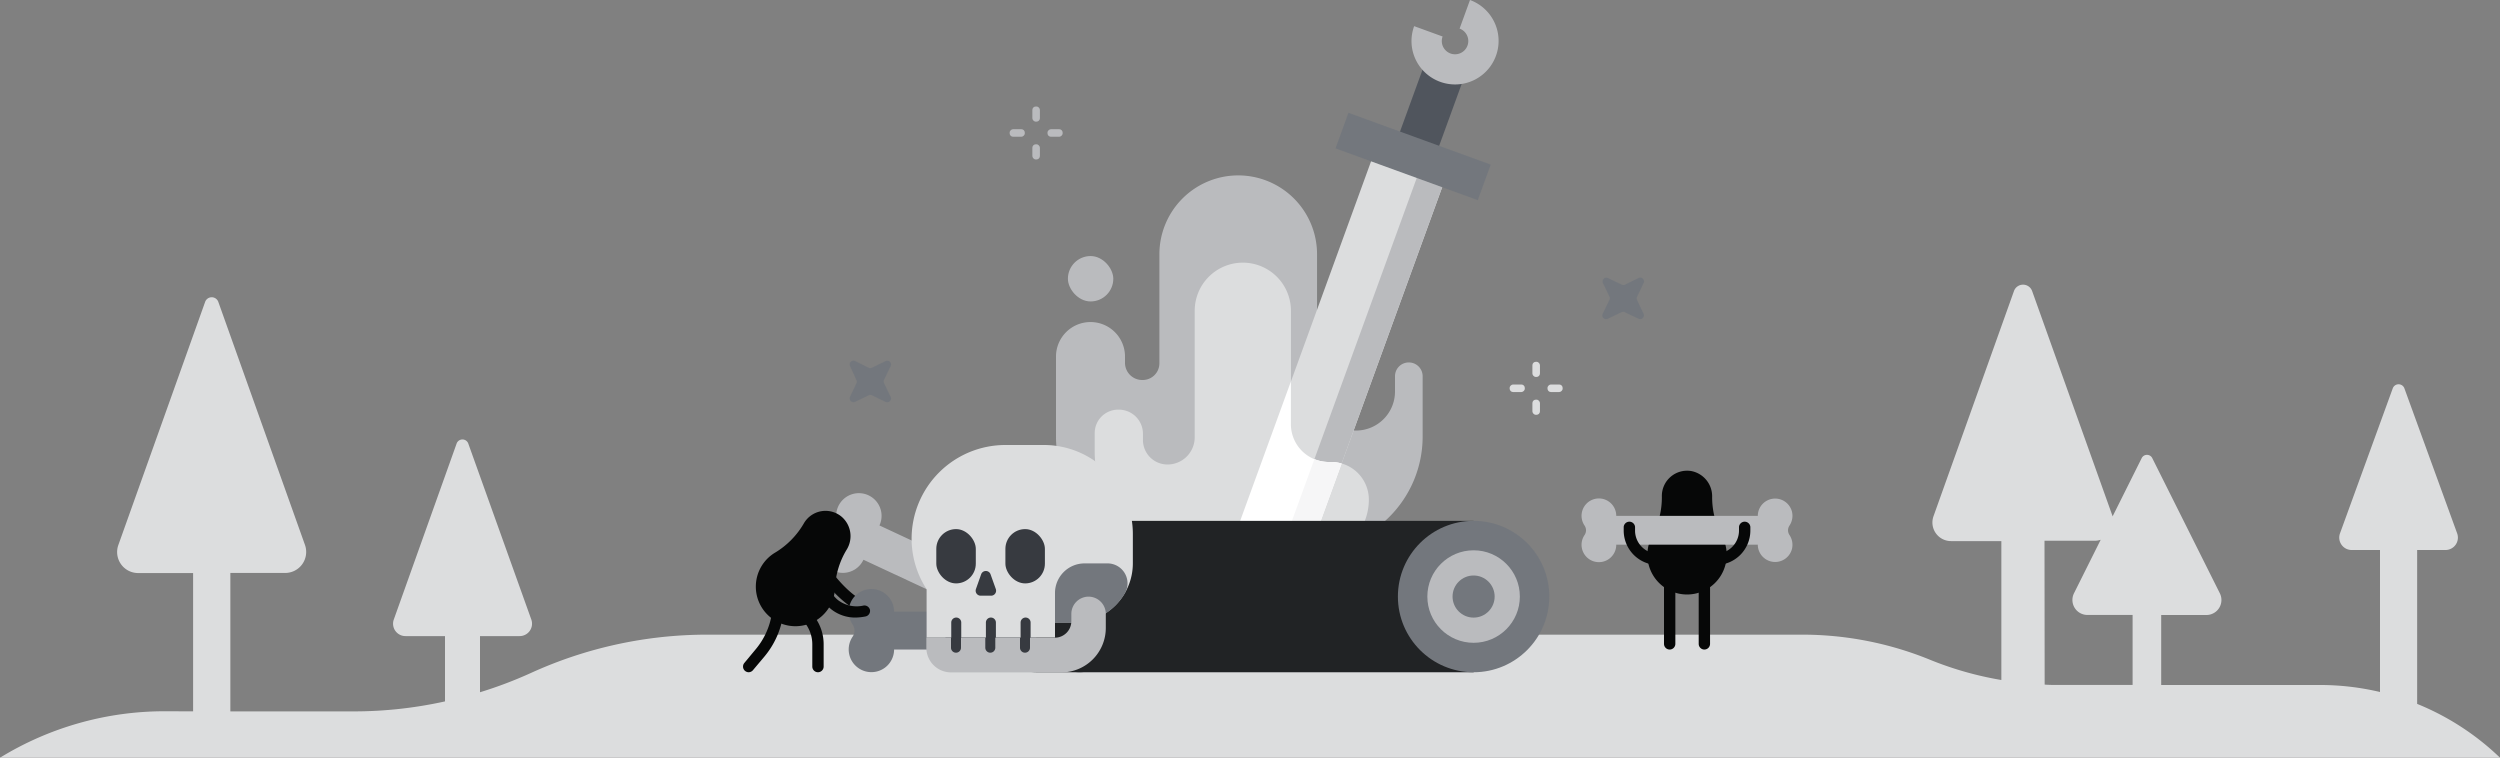 <svg xmlns="http://www.w3.org/2000/svg" viewBox="0 0 500 151.54">
  <rect x="0" y="0" width="500" height="151.54" fill="#808080" stroke="none"/>
  <path d="M32.9 142.25A63 63 0 0 0 0 151.54h500a52.1 52.1 0 0 0-16.57-10.76V110h5.67a2.48 2.48 0 0 0 2.33-3.33l-10.55-29a1.24 1.24 0 0 0-2.33 0l-10.55 29a2.48 2.48 0 0 0 2.33 3.33H476v28.4a52.06 52.06 0 0 0-12.16-1.4h-31.6v-14h9a3 3 0 0 0 2.71-4.38l-13.5-27a1.18 1.18 0 0 0-2.11 0l-5.83 11.68v-.08l-16.08-45a1.93 1.93 0 0 0-3.64 0l-16.08 45a3.72 3.72 0 0 0 3.5 5h10.06V136a67.43 67.43 0 0 1-14.32-4.07 67.52 67.52 0 0 0-25.6-5H141.44a84.9 84.9 0 0 0-35.29 7.68A84.4 84.4 0 0 1 96 138.45v-11.23h7.93a2.48 2.48 0 0 0 2.33-3.32l-12.6-35.18a1.24 1.24 0 0 0-2.34 0L78.76 123.9a2.48 2.48 0 0 0 2.33 3.32H89v13.06a84.55 84.55 0 0 1-18.17 2H46.07v-27.69h11A4.2 4.2 0 0 0 61 109L43.66 60.37a1.4 1.4 0 0 0-2.63 0L23.67 109a4.2 4.2 0 0 0 3.95 5.61h11v27.66zm376-34.1h10.05a3.58 3.58 0 0 0 1.19-.2l-5.32 10.66a3 3 0 0 0 2.7 4.38h9v14h-15c-.87 0-1.73 0-2.59-.07z" fill="#dcddde"/>
  <path d="M176.34 123.52c-7.54 0-13.58-10.27-13.83-10.71a1.13 1.13 0 1 1 2-1.14c.06.09 5.63 9.58 11.87 9.58a1.14 1.14 0 1 1 0 2.27z" fill="#060707"/>
  <path d="M219.68 124.88a4.59 4.59 0 0 0 .67-3.55 4.55 4.55 0 0 0-9 1h-32.53a4.54 4.54 0 1 0-8.31 2.54 2.22 2.22 0 0 1 0 2.49 4.54 4.54 0 1 0 8.31 2.54h32.55a4.55 4.55 0 1 0 8.31-2.54 2.22 2.22 0 0 1 0-2.48z" fill="#73777d"/>
  <path d="M166.24 106.14a4.54 4.54 0 1 0 6.45 5.81l29.5 13.76a4.54 4.54 0 1 0 8.6 1.21 2.23 2.23 0 0 1 1.06-2.26 4.58 4.58 0 0 0 2.1-2.93 4.54 4.54 0 0 0-8.56-2.88l-29.5-13.76a4.54 4.54 0 1 0-8.6-1.21 2.25 2.25 0 0 1-1.05 2.26zM284.53 87.35v-12.1a2.76 2.76 0 0 0-2.76-2.76 2.75 2.75 0 0 0-2.77 2.76v3.07a7.8 7.8 0 0 1-7.8 7.79 7.79 7.79 0 0 1-7.79-7.79V50.85a15.77 15.77 0 0 0-15.76-15.77 15.77 15.77 0 0 0-15.77 15.77v21.83a3.34 3.34 0 0 1-3.34 3.32h-.1a3.44 3.44 0 0 1-3.44-3.42v-1.27a6.9 6.9 0 0 0-6.9-6.9 6.9 6.9 0 0 0-6.9 6.9v16a22.71 22.71 0 0 0 22.71 22.71h27.91a22.71 22.71 0 0 0 22.71-22.67z" fill="#babbbe"/>
  <path fill="#dcddde" d="M275.247 29.424l14.227 5.178-28.48 78.248-14.227-5.178z"/>
  <path fill="#babbbe" d="M284.381 32.749l5.084 1.85-28.48 78.248-5.084-1.85z"/>
  <path d="M218.94 90.37v-3.76a4.69 4.69 0 0 1 4.68-4.68h.15a4.82 4.82 0 0 1 4.82 4.83V88a4.9 4.9 0 0 0 4.91 4.9 5.44 5.44 0 0 0 5.44-5.44v-25.3a9.63 9.63 0 0 1 9.62-9.63 9.63 9.63 0 0 1 9.63 9.63v22.68a7.56 7.56 0 0 0 7.56 7.56h.43a7.52 7.52 0 0 1 7.59 7.51 11.67 11.67 0 0 1-11.66 11.67h-22a21.22 21.22 0 0 1-21.17-21.21z" fill="#dcddde"/>
  <path d="M253.35 110.06H262l6.32-17.35a7.6 7.6 0 0 0-2.15-.31h-.43a7.56 7.56 0 0 1-7.56-7.56v-8.55l-11.42 31.38z" fill="#fff"/>
  <path d="M268.32 92.71a7.6 7.6 0 0 0-2.15-.31h-.43a7.55 7.55 0 0 1-2.86-.56l-6.64 18.22H262z" fill="#f6f6f7"/>
  <path fill="#50555d" d="M278.445 30.589l6.731-18.493 7.828 2.849-6.731 18.493z"/>
  <path d="M291 16.89a8.73 8.73 0 0 1-7.88-5 8.65 8.65 0 0 1-.29-6.66l5.69 2.07a2.65 2.65 0 1 0 3.4-1.58L294 0a8.71 8.71 0 0 1-3 16.89z" fill="#babbbe"/>
  <path fill="#73777d" d="M269.69 22.564l28.454 10.356-2.589 7.113-28.454-10.356z"/>
  <path d="M207.5 134.45a15.14 15.14 0 1 1 0-30.28h87.22v30.28z" fill="#212325"/>
  <circle cx="294.72" cy="119.31" r="15.14" fill="#73777d"/>
  <circle cx="294.72" cy="119.31" r="9.25" fill="#babbbe"/>
  <circle cx="294.72" cy="119.31" r="4.21" fill="#73777d"/>
  <path d="M174.38 79.06l2.76 1.33a.76.76 0 0 0 1-1l-1.33-2.76a.76.76 0 0 1 0-.66l1.33-2.76a.76.76 0 0 0-1-1l-2.76 1.33a.76.76 0 0 1-.66 0L171 72.19a.76.76 0 0 0-1 1l1.28 2.81a.76.76 0 0 1 0 .66L170 79.38a.76.76 0 0 0 1 1l2.76-1.33a.76.76 0 0 1 .62.01zM321.87 60l-1.33 2.76a.75.75 0 0 0 1 1l2.76-1.32a.76.76 0 0 1 .66 0l2.76 1.32a.76.76 0 0 0 1-1L327.41 60a.74.74 0 0 1 0-.65l1.33-2.77a.76.76 0 0 0-1-1L325 56.93a.76.76 0 0 1-.66 0l-2.76-1.33a.76.76 0 0 0-1 1l1.33 2.77a.74.74 0 0 1-.04.63z" fill="#73777d"/>
  <rect x="213.58" y="51.21" width="9.08" height="9.08" rx="4.54" fill="#babbbe"/>
  <rect x="206.47" y="21.3" width="1.51" height="3.03" rx=".68" fill="#babbbe"/>
  <rect x="206.47" y="28.86" width="1.51" height="3.03" rx=".68" fill="#babbbe"/>
  <rect x="210.26" y="25.08" width="1.51" height="3.03" rx=".68" transform="rotate(90 211.015 26.595)" fill="#babbbe"/>
  <rect x="202.69" y="25.08" width="1.51" height="3.03" rx=".68" transform="rotate(90 203.445 26.595)" fill="#babbbe"/>
  <rect x="306.48" y="72.36" width="1.51" height="3.03" rx=".68" fill="#dcddde"/>
  <rect x="306.48" y="79.93" width="1.51" height="3.03" rx=".68" fill="#dcddde"/>
  <rect x="310.26" y="76.15" width="1.51" height="3.03" rx=".68" transform="rotate(90 311.02 77.66)" fill="#dcddde"/>
  <rect x="302.69" y="76.15" width="1.51" height="3.03" rx=".68" transform="rotate(90 303.45 77.66)" fill="#dcddde"/>
  <path fill="#373a40" d="M189.09 121.67h18.14v9.81h-18.14z"/>
  <path d="M208.76 89h-7.68a18.76 18.76 0 0 0-18.76 18.76 18.57 18.57 0 0 0 3 10.08v9.67h4.93v-3a1 1 0 0 1 2 0v3h4.93v-3a1 1 0 0 1 2 0v3h4.94v-3a1 1 0 0 1 2 0v3H211v-3h3.72a11.85 11.85 0 0 0 11.85-11.84v-5.87A17.78 17.78 0 0 0 208.76 89z" fill="#dcddde"/>
  <path d="M211 118.65v5.92h3.72a11.85 11.85 0 0 0 10.25-5.89 4 4 0 0 0-3.55-6h-4.5a5.92 5.92 0 0 0-5.92 5.97z" fill="#73777d"/>
  <rect x="187.26" y="105.82" width="7.9" height="10.86" rx="3.95" fill="#373a40"/>
  <rect x="201.08" y="105.82" width="7.9" height="10.86" rx="3.95" fill="#373a40"/>
  <path d="M195.18 117.83l1.06-3a1 1 0 0 1 1.86 0l1.07 3a1 1 0 0 1-.93 1.31h-2.13a1 1 0 0 1-.93-1.31z" fill="#373a40"/>
  <path d="M214.27 122.76v1.47a3.31 3.31 0 0 1-3.31 3.31H206v2a1 1 0 1 1-2 0v-2h-4.94v2a1 1 0 0 1-2 0v-2h-4.86v2a1 1 0 1 1-2 0v-2h-4.93v2a4.94 4.94 0 0 0 4.93 4.94h22.07a8.89 8.89 0 0 0 8.89-8.89v-2.8a3.46 3.46 0 0 0-3.46-3.46 3.45 3.45 0 0 0-3.43 3.43z" fill="#babbbe"/>
  <path d="M342.43 99.32a5.14 5.14 0 0 0-4.23-5.12 5.05 5.05 0 0 0-5.83 5 16.38 16.38 0 0 1-1.91 7.95 7.93 7.93 0 1 0 13.9 0 16.27 16.27 0 0 1-1.93-7.83z" fill="#060707"/>
  <path d="M357.9 105.11a3.53 3.53 0 0 0 .51-2.71 3.47 3.47 0 0 0-6.85.77h-28.31a3.47 3.47 0 1 0-6.34 1.94 1.69 1.69 0 0 1 0 1.9 3.47 3.47 0 1 0 6.34 1.93h28.31a3.47 3.47 0 0 0 6.85.77 3.51 3.51 0 0 0-.51-2.7 1.69 1.69 0 0 1 0-1.9z" fill="#babbbe"/>
  <path d="M333.93 129.91a1.14 1.14 0 0 1-1.13-1.14v-14.2a1.14 1.14 0 0 1 2.27 0v14.2a1.14 1.14 0 0 1-1.14 1.14zM340.88 129.91a1.14 1.14 0 0 1-1.14-1.14v-14.2a1.14 1.14 0 0 1 2.27 0v14.2a1.14 1.14 0 0 1-1.13 1.14zM331.62 113a6.89 6.89 0 0 1-6.88-6.88v-.75a1.14 1.14 0 0 1 2.27 0v.75a4.62 4.62 0 0 0 4.61 4.61 1.14 1.14 0 0 1 0 2.27zM343.19 113a1.14 1.14 0 1 1 0-2.27 4.62 4.62 0 0 0 4.61-4.61v-.75a1.14 1.14 0 0 1 2.27 0v.75a6.89 6.89 0 0 1-6.88 6.88zM169.34 109.92a5.12 5.12 0 0 0-1-6.56 5 5 0 0 0-7.55 1.28 16.42 16.42 0 0 1-5.71 5.85 7.92 7.92 0 1 0 11.92 7.14 16.13 16.13 0 0 1 2.34-7.71z" fill="#060707"/>
  <path d="M163.6 134.45a1.14 1.14 0 0 1-1.14-1.14v-4.44a7 7 0 0 0-1.29-4.05l-3.57-5a1.13 1.13 0 0 1 1.85-1.31l3.57 5a9.19 9.19 0 0 1 1.71 5.36v4.44a1.14 1.14 0 0 1-1.13 1.14zM149.74 134.45a1.16 1.16 0 0 1-.72-.26 1.13 1.13 0 0 1-.15-1.6l2.3-2.77a14.5 14.5 0 0 0 3.19-7.06l.82-5.19a1.13 1.13 0 1 1 2.24.35l-.81 5.19a16.85 16.85 0 0 1-3.7 8.17l-2.29 2.72a1.15 1.15 0 0 1-.88.45zM171.21 123.51a7.72 7.72 0 0 1-5.08-1.75c-3.62-3-3.77-8.76-3.78-9a1.14 1.14 0 0 1 1.12-1.16 1.13 1.13 0 0 1 1.13 1.11c0 .05.15 5 3 7.31a6.17 6.17 0 0 0 5.15 1.08 1.15 1.15 0 0 1 1.25.9 1.14 1.14 0 0 1-.94 1.3 11.34 11.34 0 0 1-1.85.21z" fill="#060707"/>
</svg>
